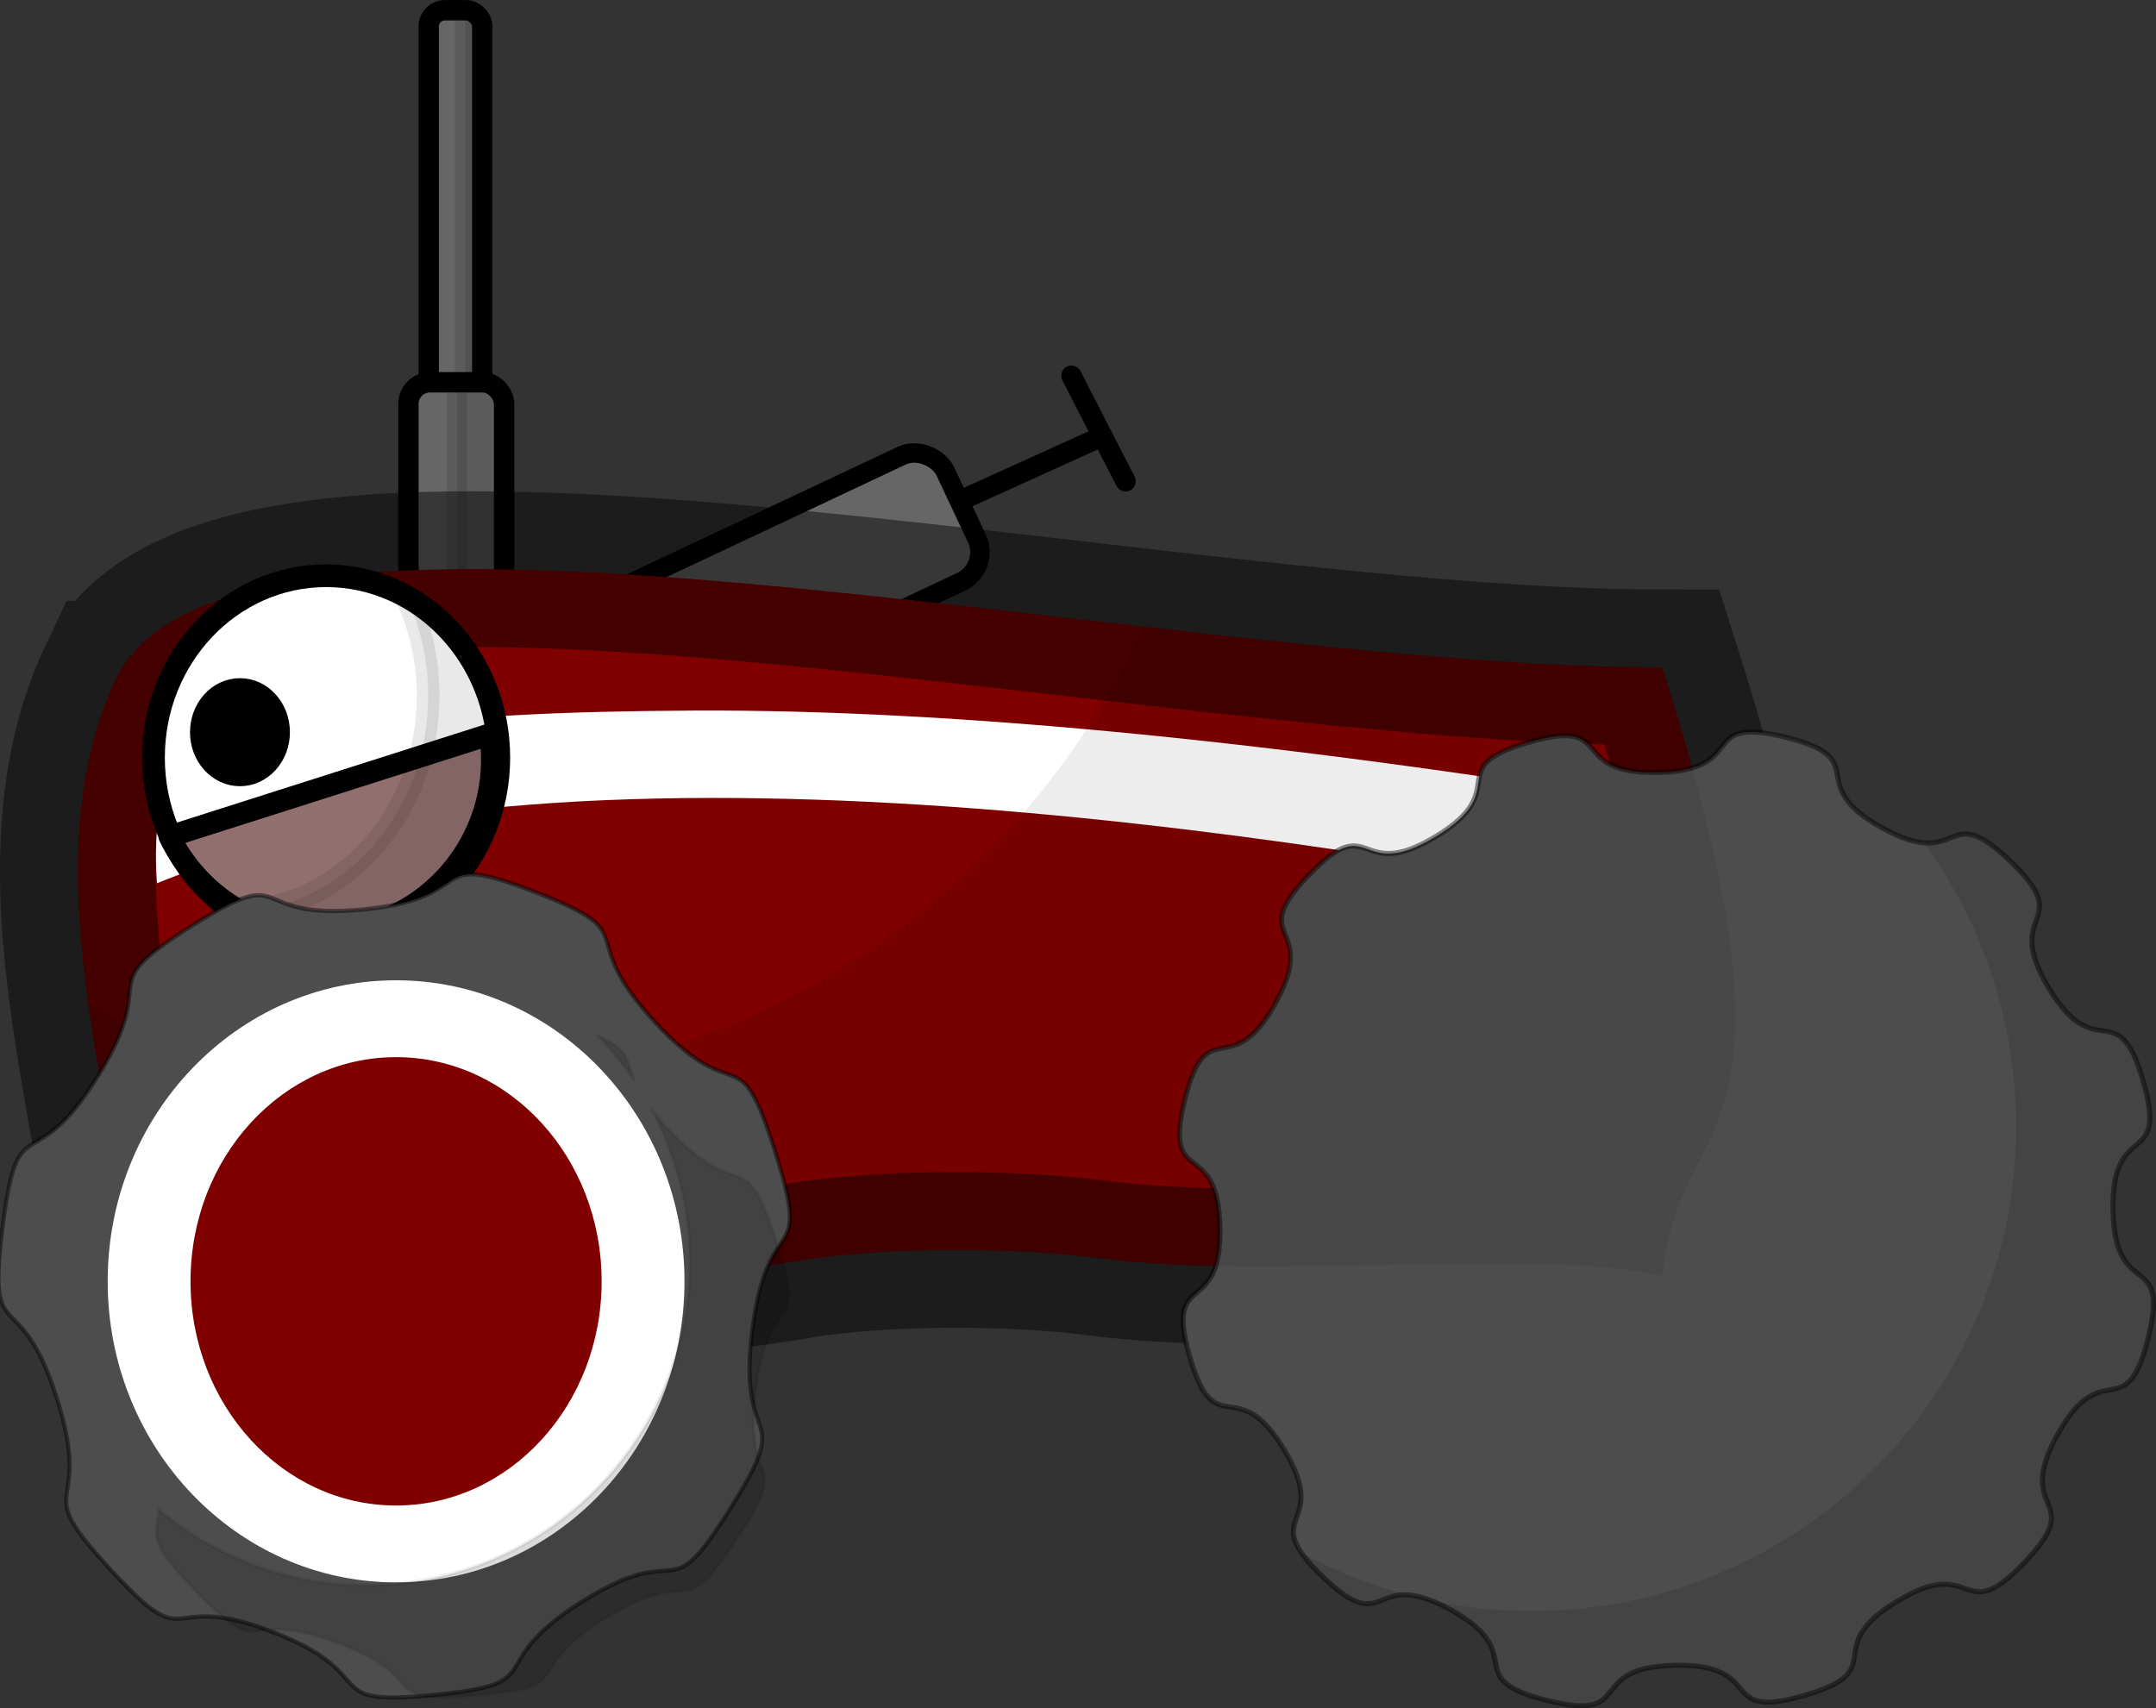 <?xml version="1.0" encoding="UTF-8" standalone="no"?>
<!-- Created with Inkscape (http://www.inkscape.org/) -->

<svg
   xmlns:dc="http://purl.org/dc/elements/1.1/"
   xmlns:cc="http://creativecommons.org/ns#"
   xmlns:rdf="http://www.w3.org/1999/02/22-rdf-syntax-ns#"
   xmlns:svg="http://www.w3.org/2000/svg"
   xmlns="http://www.w3.org/2000/svg"
   xmlns:sodipodi="http://sodipodi.sourceforge.net/DTD/sodipodi-0.dtd"
   xmlns:inkscape="http://www.inkscape.org/namespaces/inkscape"
   width="423.522"
   height="335.663"
   id="svg2"
   version="1.1"
   inkscape:version="0.91 r13725"
   sodipodi:docname="TRAKTOR3.svg">
  <rect width="100%" height="100%" fill="#333333" stroke="none"/>
  <defs
     id="defs4" />
  <sodipodi:namedview
     id="base"
     pagecolor="#ffffff"
     bordercolor="#666666"
     borderopacity="1.0"
     inkscape:pageopacity="0.0"
     inkscape:pageshadow="2"
     inkscape:zoom="1.880904"
     inkscape:cx="200.65439"
     inkscape:cy="234.82821"
     inkscape:document-units="px"
     inkscape:current-layer="layer1"
     showgrid="false"
     inkscape:snap-global="true"
     inkscape:window-width="1920"
     inkscape:window-height="1017"
     inkscape:window-x="-8"
     inkscape:window-y="-8"
     inkscape:window-maximized="1"
     fit-margin-top="0"
     fit-margin-left="0"
     fit-margin-right="0"
     fit-margin-bottom="0" />
  <g
     inkscape:label="Ebene 1"
     inkscape:groupmode="layer"
     id="layer1"
     transform="translate(-153.184,-243.781)">
    <rect
       style="fill:#666666;stroke:#000000;stroke-width:4;stroke-miterlimit:4;stroke-opacity:1;stroke-dasharray:none"
       id="rect3020"
       width="10.526"
       height="76.692"
       x="237.396"
       y="245.793"
       ry="3.19" />
    <path
       style="fill:none;stroke:#000000;stroke-width:4;stroke-linecap:round;stroke-linejoin:round;stroke-miterlimit:4;stroke-opacity:1;stroke-dasharray:none"
       d="m 334.945,345.255 34.026,-15.418"
       id="path5329"
       inkscape:connector-curvature="0" />
    <rect
       style="fill:#666666;fill-opacity:1;stroke:#000000;stroke-width:3.82;stroke-miterlimit:4;stroke-opacity:1;stroke-dasharray:none"
       id="rect5323"
       width="89.995"
       height="27.381"
       x="73.306"
       y="442.147"
       transform="matrix(0.905,-0.426,0.426,0.905,0,0)"
       ry="6.423" />
    <path
       style="opacity:0.107;fill:#000000;fill-opacity:1;stroke:#000000;stroke-width:4;stroke-linecap:round;stroke-linejoin:round;stroke-miterlimit:4;stroke-opacity:1;stroke-dasharray:none"
       d="m 244.562,245.781 0,76.719 0.156,0 c 1.767,0 3.219,-1.452 3.219,-3.219 l 0,-70.312 c 0,-1.767 -1.452,-3.188 -3.219,-3.188 l -0.156,0 z"
       id="rect5366"
       inkscape:connector-curvature="0" />
    <rect
       style="fill:#666666;stroke:#000000;stroke-width:4;stroke-miterlimit:4;stroke-opacity:1;stroke-dasharray:none"
       id="rect3018"
       width="18.797"
       height="40.602"
       x="233.416"
       y="318.892"
       ry="4.253" />
    <path
       style="opacity:0.107;fill:#000000;fill-opacity:1;stroke:#000000;stroke-width:4;stroke-linecap:round;stroke-linejoin:round;stroke-miterlimit:4;stroke-opacity:1;stroke-dasharray:none"
       d="m 242.969,318.906 0,40.594 5,0 c 2.356,0 4.25,-1.894 4.25,-4.25 l 0,-32.094 c 0,-2.356 -1.894,-4.25 -4.25,-4.25 l -5,0 z"
       id="rect5358"
       inkscape:connector-curvature="0" />
    <path
       style="fill:#800000;stroke:#000000;stroke-width:30.6;stroke-miterlimit:4;stroke-opacity:0.46;stroke-dasharray:none"
       d="m 175.94,377.174 c 23.002,-47.174 203.258,-2.256 303.759,-2.256 30.588,96.197 3.365,85.899 0,119.549 -27.319,-5.861 -75.306,1.132 -111.298,-3.539 -16.221,-2.105 -42.159,-2.212 -58.671,0.637 -44.503,7.679 -82.663,-0.105 -131.535,2.902 -0.846,-30.968 -19.878,-80.005 -2.256,-117.293 z"
       id="rect3012"
       inkscape:connector-curvature="0"
       sodipodi:nodetypes="cccsscc" />
    <path
       style="fill:#ffffff;fill-opacity:1;stroke:none"
       d="m 289.42,383.4 c -51.382,0.257 -81.842,3.756 -104.734,17.023 -0.832,5.757 -1.087,11.399 -0.665,16.905 79.222,-32.333 218.479,-11.058 308.462,6.853 l -5.25,-21.062 C 406.628,389.578 340.802,383.143 289.42,383.4 z"
       id="path5309"
       inkscape:connector-curvature="0"
       sodipodi:nodetypes="sccccs" />
    <path
       sodipodi:type="star"
       style="fill:#4d4d4d;stroke:#000000;stroke-opacity:0.46"
       id="path3023"
       sodipodi:sides="12"
       sodipodi:cx="491.72931"
       sodipodi:cy="478.67798"
       sodipodi:r1="87.735374"
       sodipodi:r2="97.483749"
       sodipodi:arg1="1.0277313"
       sodipodi:arg2="1.2895307"
       inkscape:flatsided="false"
       inkscape:rounded="0.7"
       inkscape:randomized="0"
       d="m 537.068,553.791 c -15.603,9.418 -0.77,13.481 -18.28,18.54 -17.509,5.059 -7.129,-6.289 -25.351,-5.934 -18.222,0.355 -7.408,11.29 -25.101,6.917 -17.693,-4.374 -3.029,-9.011 -18.987,-17.815 -15.958,-8.804 -12.06,6.074 -25.196,-6.56 -13.136,-12.634 1.882,-9.318 -7.536,-24.922 -9.418,-15.603 -13.481,-0.77 -18.54,-18.28 -5.059,-17.509 6.289,-7.129 5.934,-25.351 -0.355,-18.222 -11.29,-7.408 -6.917,-25.101 4.374,-17.693 9.011,-3.029 17.815,-18.987 8.804,-15.958 -6.074,-12.06 6.56,-25.196 12.634,-13.136 9.318,1.882 24.922,-7.536 15.603,-9.418 0.77,-13.481 18.28,-18.54 17.509,-5.059 7.129,6.289 25.351,5.934 18.222,-0.355 7.408,-11.29 25.101,-6.917 17.693,4.374 3.029,9.011 18.987,17.815 15.958,8.804 12.06,-6.074 25.196,6.56 13.136,12.634 -1.882,9.318 7.536,24.922 9.418,15.603 13.481,0.77 18.54,18.28 5.059,17.509 -6.289,7.129 -5.934,25.351 0.355,18.222 11.29,7.408 6.917,25.101 -4.374,17.693 -9.011,3.029 -17.815,18.987 -8.804,15.958 6.074,12.06 -6.56,25.196 -12.634,13.136 -9.318,-1.882 -24.922,7.536 z"
       inkscape:transform-center-x="-2.5650791"
       inkscape:transform-center-y="-6.8355257"
       transform="translate(-11.189,4.6)" />
    <path
       style="fill:none;stroke:#000000;stroke-width:4;stroke-linecap:round;stroke-linejoin:miter;stroke-miterlimit:4;stroke-opacity:1;stroke-dasharray:none"
       d="m 374.288,338.344 -10.633,-20.735 0,0"
       id="path5331"
       inkscape:connector-curvature="0" />
    <ellipse
       style="fill:#ffffff;fill-opacity:1;stroke:#000000;stroke-width:4.464;stroke-linecap:round;stroke-linejoin:round;stroke-miterlimit:4;stroke-dasharray:none;stroke-opacity:1"
       id="path5333"
       cx="217.249"
       cy="392.64"
       rx="33.916"
       ry="35.735" />
    <ellipse
       style="fill:#000000;fill-opacity:1;stroke:#000000;stroke-width:4.464;stroke-linecap:round;stroke-linejoin:round;stroke-miterlimit:4;stroke-dasharray:none;stroke-opacity:1"
       id="path5335"
       cx="200.321"
       cy="387.648"
       rx="7.581"
       ry="8.382" />
    <path
       style="fill:none;stroke:#000000;stroke-width:4;stroke-linecap:butt;stroke-linejoin:miter;stroke-miterlimit:4;stroke-opacity:1;stroke-dasharray:none"
       d="m 186.612,445.739 c 18.427,-4.951 53.064,-4.113 53.698,-15.418"
       id="path5337"
       inkscape:connector-curvature="0"
       sodipodi:nodetypes="cc" />
    <path
       style="fill:#916f6f;fill-opacity:1;stroke:#000000;stroke-width:4.307;stroke-linecap:round;stroke-linejoin:round;stroke-miterlimit:4;stroke-dasharray:none;stroke-opacity:1"
       d="m 249.489,388.046 -63.015,20.086 c 5.62,11.523 17.537,19.252 31.083,18.75 18.438,-0.683 32.87,-16.329 32.256,-34.965 -0.043,-1.31 -0.138,-2.606 -0.324,-3.871 z"
       id="path5351"
       inkscape:connector-curvature="0" />
    <path
       style="opacity:0.089;fill:#000000;fill-opacity:1;stroke:#000000;stroke-width:4.464;stroke-linecap:round;stroke-linejoin:round;stroke-miterlimit:4;stroke-dasharray:none;stroke-opacity:1"
       d="m 232.977,360.992 c 2.739,5.839 4.312,12.441 4.312,19.473 0,23.32 -17.024,42.25 -38.077,42.43 5.226,3.467 11.411,5.464 18.043,5.464 18.731,0 33.897,-15.983 33.897,-35.719 0,-13.75 -7.371,-25.673 -18.176,-31.648 z"
       id="path5412"
       inkscape:connector-curvature="0" />
    <path
       style="opacity:0.074;fill:#000000;fill-opacity:1;stroke:none"
       d="m 377.781,366.906 c -24.344,53.085 -77.964,89.969 -140.188,89.969 -24.016,0 -46.737,-5.484 -67,-15.281 2.735,19.566 7.194,38.235 7.594,52.875 48.871,-3.007 87.028,4.772 131.531,-2.906 16.512,-2.849 42.467,-2.73 58.688,-0.625 35.992,4.672 83.962,-2.33 111.281,3.531 3.365,-33.65 30.588,-23.366 0,-119.562 -29.172,0 -65.091,-3.782 -101.906,-8 z"
       id="path5439"
       inkscape:connector-curvature="0" />
    <path
       transform="matrix(0.802,0,0,0.837,-163.172,94.935)"
       inkscape:transform-center-y="-8.1568024"
       inkscape:transform-center-x="-2.931682"
       d="m 537.068,553.791 c -25.348,15.3 -6.686,19.151 -36.163,21.938 -29.476,2.787 -11.867,-4.494 -39.633,-14.772 -27.766,-10.278 -19.142,6.713 -39.699,-14.595 -20.557,-21.308 -3.886,-12.08 -13.162,-40.197 -9.276,-28.117 -17.183,-10.78 -13.341,-40.138 3.842,-29.357 7.022,-10.57 23.221,-35.353 16.199,-24.783 -2.285,-20.156 23.063,-35.456 25.348,-15.3 12.641,-1.1 42.118,-3.887 29.476,-2.787 14.334,-14.354 42.1,-4.075 27.766,10.278 8.742,9.197 29.299,30.505 20.557,21.308 20.159,2.257 29.435,30.374 9.276,28.117 -1.74,12.569 -5.582,41.927 -3.842,29.357 10.804,17.168 -5.395,41.951 -16.199,24.783 -10.912,6.476 -36.26,21.776 z"
       inkscape:randomized="0"
       inkscape:rounded="0.7"
       inkscape:flatsided="false"
       sodipodi:arg2="1.4765303"
       sodipodi:arg1="1.0277313"
       sodipodi:r2="97.483749"
       sodipodi:r1="87.735374"
       sodipodi:cy="478.67798"
       sodipodi:cx="491.72931"
       sodipodi:sides="7"
       id="path3039"
       style="fill:#4d4d4d;stroke:#000000;stroke-opacity:0.46"
       sodipodi:type="star" />
    <ellipse
       id="path3041"
       style="fill:#ffffff"
       cx="230.989"
       cy="495.545"
       rx="56.653"
       ry="59.15" />
    <ellipse
       style="fill:#800000"
       id="path3043"
       cx="230.989"
       cy="495.545"
       rx="40.38"
       ry="44.048" />
    <ellipse
       id="path3045"
       style="fill:#800000"
       cx="230.989"
       cy="495.545"
       rx="26.518"
       ry="25.17" />
    <path
       style="opacity:0.148;fill:#000000;fill-opacity:1;stroke:#000000;stroke-width:0.701;stroke-opacity:0.46"
       d="m 270.406,447.156 c 2.744,2.784 5.242,5.812 7.438,9.062 -1.79,-4.317 -0.582,-5.904 -7.438,-9.062 z M 281.25,461.875 c 4.747,8.9 7.438,19.052 7.438,29.844 0,35.088 -28.443,63.531 -63.531,63.531 -15.534,0 -29.743,-5.586 -40.781,-14.844 -0.38,5.466 -2.767,5.653 7.125,15.906 14.418,14.944 8.37,3.041 27.844,10.25 19.474,7.209 7.108,12.298 27.781,10.344 20.673,-1.955 7.597,-4.644 25.375,-15.375 17.778,-10.731 14.045,2.1 25.406,-15.281 11.361,-17.381 1.087,-8.848 3.781,-29.438 2.695,-20.59 10.443,-9.687 3.938,-29.406 -6.506,-19.72 -6.239,-6.337 -20.656,-21.281 -1.533,-1.589 -2.741,-2.988 -3.719,-4.25 z"
       id="path5434"
       inkscape:connector-curvature="0" />
    <ellipse
       style="fill:#ffffff;stroke:#000000;stroke-opacity:0.46"
       id="path3016"
       transform="matrix(0.701,0,0,0.701,96.038,139.05)"
       d="M 648.872,490.708 A 100.752,100.752 0 0 1 548.12,591.46 100.752,100.752 0 0 1 447.368,490.708 100.752,100.752 0 0 1 548.12,389.956 100.752,100.752 0 0 1 648.872,490.708 Z"
       sodipodi:type="arc"
       sodipodi:ry="100.75188"
       sodipodi:rx="100.75188"
       sodipodi:cy="490.70804"
       sodipodi:cx="548.1203" />
    <ellipse
       id="path3027"
       style="fill:#800000;stroke:#000000;stroke-opacity:0.46"
       transform="matrix(0.5,0,0,0.522,206.48,226.938)"
       d="M 648.872,490.708 A 100.752,100.752 0 0 1 548.12,591.46 100.752,100.752 0 0 1 447.368,490.708 100.752,100.752 0 0 1 548.12,389.956 100.752,100.752 0 0 1 648.872,490.708 Z"
       sodipodi:type="arc"
       sodipodi:ry="100.75188"
       sodipodi:rx="100.75188"
       sodipodi:cy="490.70804"
       sodipodi:cx="548.1203" />
    <path
       style="opacity:0.121;fill:#000000;fill-opacity:1;stroke:none"
       d="m 539.125,407.676 c -2.482,0.099 -4.176,2.013 -7.969,1.719 11.35,15.67 18.062,34.922 18.062,55.75 0,52.559 -42.628,95.188 -95.188,95.188 -6.736,0 -13.316,-0.7 -19.656,-2.031 1.124,0.443 2.373,1.036 3.781,1.812 15.958,8.804 1.307,13.439 19,17.812 17.693,4.374 6.872,-6.583 25.094,-6.938 18.222,-0.355 7.835,10.996 25.344,5.938 17.509,-5.059 2.678,-9.113 18.281,-18.531 15.603,-9.418 12.303,5.604 24.938,-7.531 12.634,-13.136 -2.241,-9.261 6.562,-25.219 8.804,-15.958 13.439,-1.276 17.812,-18.969 4.374,-17.693 -6.583,-6.872 -6.938,-25.094 -0.355,-18.222 10.996,-7.866 5.938,-25.375 -5.059,-17.509 -9.113,-2.678 -18.531,-18.281 -9.418,-15.603 5.604,-12.272 -7.531,-24.906 -4.515,-4.343 -7.012,-5.423 -9,-5.344 z m -130.281,141.25 c 0.881,1.273 2.207,2.78 4.125,4.625 9.978,9.597 10.135,3.308 16.625,3.594 -7.302,-1.935 -14.248,-4.703 -20.75,-8.219 z"
       id="path5429"
       inkscape:connector-curvature="0" />
  </g>
</svg>
